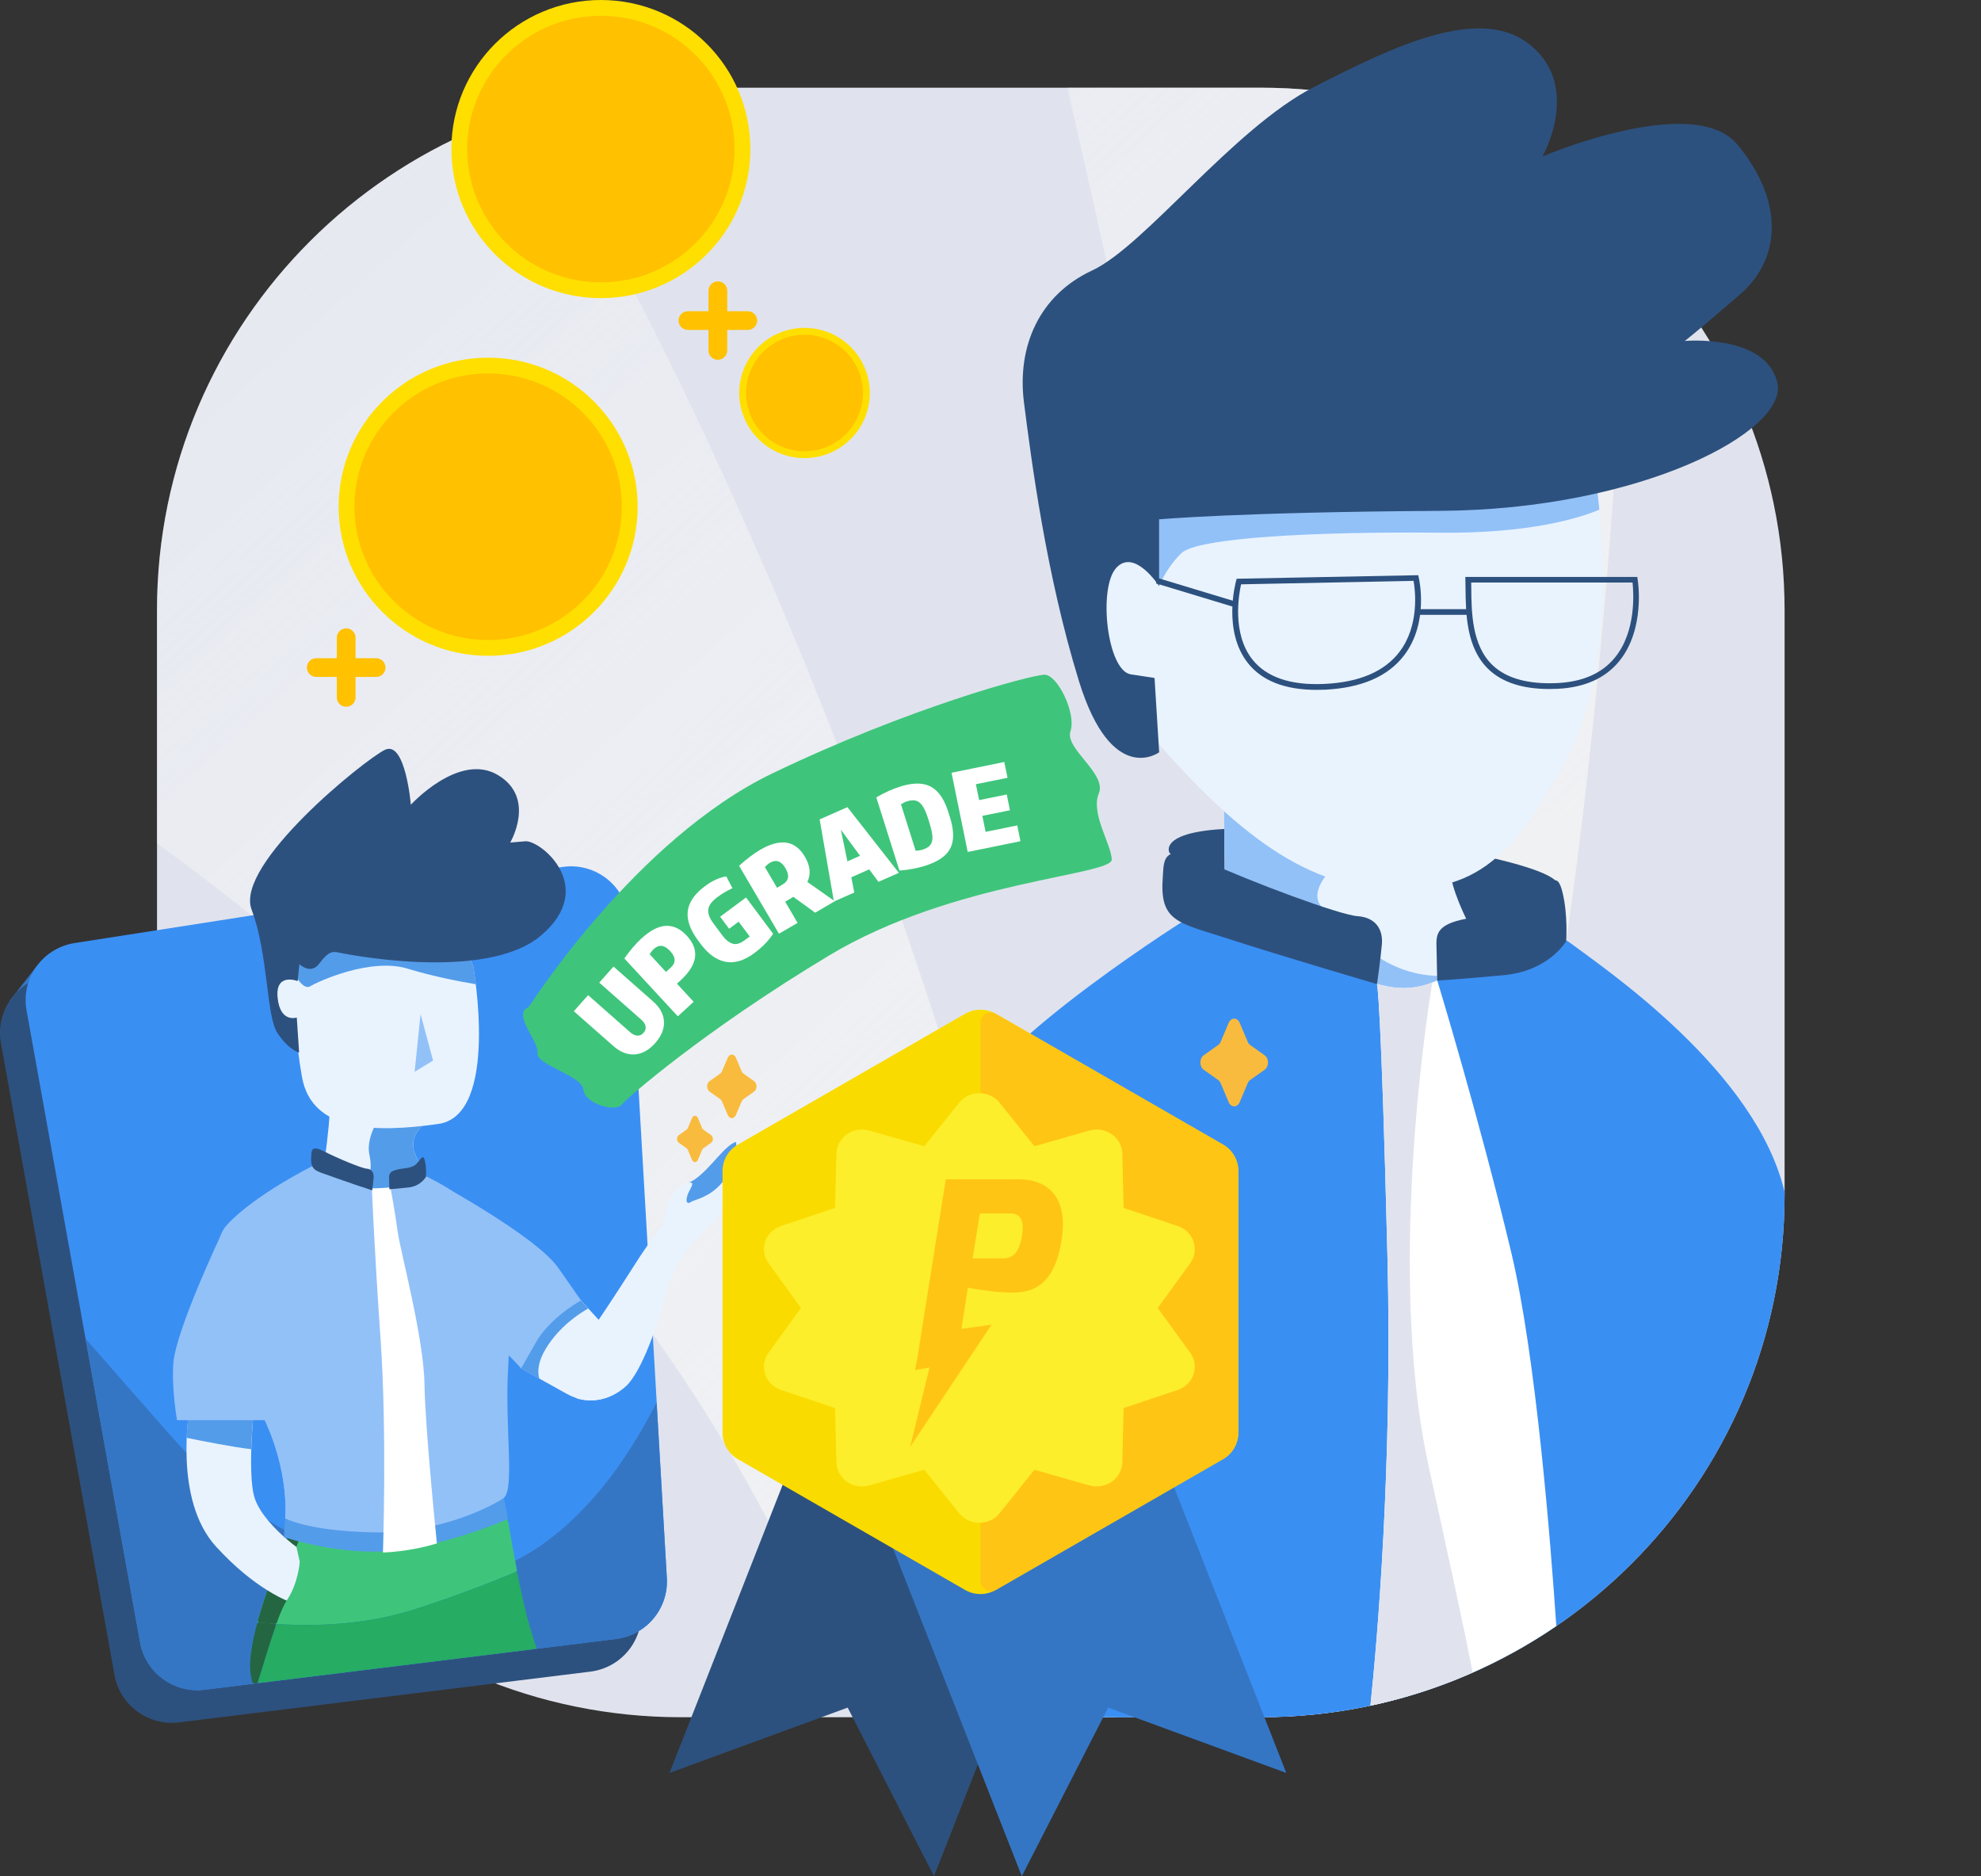 <svg width="226" height="214" viewBox="0 0 226 214" fill="none" xmlns="http://www.w3.org/2000/svg">
<rect x="0" y="0" width="226" height="214" fill="#333333" stroke="none"/>
<path d="M77.701 10.003H143.805C176.829 10.003 203.593 36.695 203.593 69.611V136.259C203.593 169.183 176.821 195.867 143.805 195.867H77.701C44.677 195.867 17.913 169.175 17.913 136.259V69.611C17.905 36.695 44.677 10.003 77.701 10.003Z" fill="#E0E3ED"/>
<path d="M87.726 65.913C76.259 39.408 67.189 22.881 60.289 12.579C35.761 20.007 17.904 42.734 17.904 69.619V96.181C40.392 112.555 69.302 138.544 87.726 173.664C92.447 182.674 96.228 189.973 99.241 195.883H127.349C122.766 172.074 111.007 119.7 87.726 65.913Z" fill="url(#paint0_linear)"/>
<path d="M143.805 10.003H121.778C124.362 21.403 128.961 41.87 137.124 78.5C150.024 136.388 146.826 178.637 144.493 195.85C150.105 195.786 155.523 194.954 160.665 193.452C163.127 184.079 166.844 168.545 172.407 142.798C181.607 100.226 184.651 54.037 185.656 27.047C174.861 16.511 160.098 10.003 143.805 10.003Z" fill="url(#paint1_linear)"/>
<path d="M203.593 136.259V135.968C200.337 122.146 183.226 110.609 179.08 107.509C174.626 104.174 135.998 104.424 135.998 104.424C135.998 104.424 113.348 118.497 109.631 127.006C105.914 135.516 102.205 144.042 101.088 151.074C99.97 158.106 100.715 161.441 108.141 161.441C115.567 161.441 121.139 162.183 121.139 162.183L123.106 195.875H143.789C176.829 195.875 203.593 169.183 203.593 136.259Z" fill="#3A8FF3"/>
<path d="M136.622 100.59L133.407 97.255C133.407 97.255 131.674 94.05 144.671 94.542C157.669 95.035 176.982 98.369 177.727 100.84C178.472 103.31 171.662 108.122 171.047 108.243C170.431 108.365 162.997 111.449 162.633 111.449C162.268 111.449 136.622 100.59 136.622 100.59Z" fill="#2D517E"/>
<path d="M140.056 90.934L139.643 92.282L139.748 102.665L157.102 112.248L160.778 113.354L163.969 111.828L167.443 105.151C167.443 105.151 165.467 101.308 165.467 99.233L140.056 90.934Z" fill="#E9F3FE"/>
<path d="M157.094 112.248L160.77 113.354L163.961 111.828L164.22 111.328C157.41 111.166 154.13 106.395 151.053 103.73C148.186 101.252 154.203 96.932 155.774 96.068L140.056 90.925L139.643 92.274L139.748 102.657L157.094 112.248Z" fill="#92C1F8"/>
<path d="M163.897 108.72C163.897 107.057 163.411 105.676 166.674 104.917C169.938 104.158 173.201 104.505 175.072 102.568C176.943 100.63 177.639 99.249 178.263 101.809C178.886 104.368 178.676 107.347 178.676 107.347C178.676 107.347 176.732 110.738 171.598 111.223C166.464 111.707 163.961 111.844 163.961 111.844L163.897 108.72Z" fill="#2D517E"/>
<path d="M132.662 99.928C132.791 98.264 132.524 95.915 137.658 98.264C142.792 100.614 152.793 104.352 154.875 104.497C156.956 104.643 157.79 106.023 157.652 107.678C157.515 109.333 157.094 112.248 157.094 112.248C157.094 112.248 146.266 109.067 140.29 107.129C134.322 105.192 132.241 105.192 132.662 99.928Z" fill="#2D517E"/>
<path d="M181.534 51.203C181.534 51.203 185.696 72.8 179.032 85.807C172.367 98.822 167.646 102.14 157.094 101.308C146.542 100.477 137.934 91.62 129.885 82.206C121.835 72.792 121.276 71.96 122.945 64.21C124.613 56.459 139.327 53.69 139.327 53.69L181.534 51.203Z" fill="#E9F3FE"/>
<path d="M181.534 51.203L139.327 53.698C139.327 53.698 133.464 54.804 128.727 57.565L132.249 66.85C132.249 66.85 132.946 64.912 134.751 63.112C136.557 61.311 150.162 60.617 164.326 60.762C174.408 60.859 180.036 59.139 182.457 58.138C182.06 53.98 181.534 51.203 181.534 51.203Z" fill="#92C1F8"/>
<path d="M132.241 85.807C132.241 85.807 126.823 89.819 123.074 77.636C119.325 65.453 117.656 52.447 116.822 45.939C115.988 39.432 118.628 33.619 124.596 30.849C130.565 28.08 140.703 14.654 149.862 9.947C159.037 5.248 169.03 0.404 174.723 5.248C180.416 10.092 175.97 17.843 175.97 17.843C175.97 17.843 193.187 10.504 198.183 16.462C203.18 22.413 203.601 29.194 198.459 33.627C193.324 38.059 192.207 38.891 192.207 38.891C192.207 38.891 201.374 38.059 202.759 43.598C204.143 49.136 187.21 58.13 164.301 58.268C141.392 58.405 132.233 59.236 132.233 59.236V66.85C132.233 66.85 129.423 62.49 127.342 64.775C125.26 67.06 126.297 76.506 129.01 76.918C131.723 77.329 131.715 77.329 131.715 77.329L132.241 85.807Z" fill="#2D517E"/>
<path d="M177.55 185.468C176.91 176.014 175.234 154.667 172.399 142.807C168.682 127.257 163.969 111.836 163.969 111.836L163.402 112.062C161.758 112.724 159.961 112.878 158.236 112.498L157.094 112.248C157.094 112.248 157.547 113.427 158.284 143.299C158.884 167.399 157.07 187.632 156.341 194.551C164.074 192.904 171.241 189.771 177.55 185.468Z" fill="white"/>
<path d="M1.612 115.816L1.094 114.161L4.155 110.246L6.017 113.031L1.612 115.816Z" fill="#3576C4"/>
<path d="M5.588 111.287L61.189 102.616C65.043 102.01 68.582 104.86 68.809 108.744L73.158 183.716C73.36 187.204 70.817 190.239 67.343 190.667L20.415 196.456C16.917 196.884 13.686 194.518 13.062 191.055L0.105 118.965C-0.551 115.316 1.927 111.852 5.588 111.287Z" fill="#2D517E"/>
<path d="M71.733 105.022L76.082 179.986C76.284 183.474 73.741 186.509 70.267 186.937L61.254 188.051L28.838 192.048L23.339 192.726C19.841 193.154 16.61 190.78 15.986 187.325L3.029 115.235C2.373 111.594 4.851 108.138 8.512 107.565L64.113 98.894C67.967 98.288 71.506 101.139 71.733 105.022Z" fill="#3A8FF3"/>
<path d="M64.598 173.987C60.881 177.313 56.249 179.897 51.261 180.083C49.366 180.155 47.471 179.873 45.608 179.485C37.17 177.709 29.25 173.511 23.055 167.528C21.241 165.776 19.581 163.887 17.921 161.99C15.556 159.301 13.192 156.604 10.835 153.916C10.471 153.504 10.106 153.092 9.75 152.673L15.977 187.341C16.601 190.804 19.832 193.178 23.33 192.742L28.829 192.064L61.245 188.067L70.258 186.953C73.733 186.525 76.275 183.482 76.073 180.002L74.907 159.979C72.218 165.203 68.971 170.071 64.598 173.987Z" fill="#3576C4"/>
<path d="M28.529 189.884C28.529 189.787 28.537 189.69 28.537 189.585C28.537 189.682 28.529 189.787 28.529 189.884Z" fill="#3EC57B"/>
<path d="M28.554 189.359C28.594 188.778 28.683 188.14 28.805 187.462C28.683 188.132 28.594 188.77 28.554 189.359Z" fill="#3EC57B"/>
<path d="M58.97 179.09C58.986 179.178 58.937 179.267 58.856 179.3C55.439 180.721 51.503 182.222 47.3 183.562C41.867 185.298 36.255 185.54 31.525 185.226C30.78 185.177 30.06 185.113 29.371 185.04C29.363 185.08 29.347 185.121 29.339 185.161C29.347 185.121 29.363 185.08 29.371 185.04C29.46 184.701 29.558 184.354 29.663 184.015C29.72 183.821 29.776 183.627 29.841 183.433C29.938 183.126 30.035 182.812 30.133 182.505C30.173 182.392 30.205 182.279 30.246 182.166C30.286 182.053 30.319 181.94 30.359 181.827C30.4 181.714 30.432 181.601 30.473 181.488C30.481 181.463 30.489 181.431 30.497 181.407C30.699 180.817 30.91 180.236 31.112 179.671C31.161 179.542 31.209 179.421 31.25 179.292C31.388 178.92 31.533 178.549 31.671 178.202C31.857 177.733 32.035 177.281 32.197 176.861C32.214 176.821 32.238 176.773 32.254 176.732C32.295 176.627 32.335 176.53 32.376 176.433C32.497 176.143 32.611 175.86 32.724 175.602C32.781 175.473 32.829 175.352 32.878 175.23C33.032 174.875 33.161 174.568 33.266 174.318C33.461 173.858 33.582 173.6 33.582 173.6L35.752 168.731C35.785 168.667 35.85 168.618 35.923 168.618L55.374 167.932C55.463 167.932 55.536 167.988 55.56 168.069C55.803 168.933 57.812 173.269 57.982 173.624C57.99 173.64 57.99 173.656 57.998 173.672C58.046 173.939 58.435 176.337 58.97 179.09Z" fill="#3EC57B"/>
<path d="M33.801 176.45L33.283 177.774C33.267 177.814 33.267 177.846 33.275 177.887C33.372 178.29 33.922 180.753 32.7 182.561V182.569C32.36 183.086 31.971 183.998 31.574 185.088C31.542 185.169 31.469 185.218 31.38 185.218C30.764 185.177 30.173 185.121 29.59 185.064C29.477 185.056 29.396 184.935 29.428 184.822C29.501 184.555 29.582 184.281 29.663 184.006C29.72 183.813 29.776 183.619 29.841 183.425C29.938 183.118 30.035 182.803 30.133 182.497C30.173 182.384 30.206 182.271 30.246 182.158C30.287 182.045 30.319 181.932 30.359 181.819C30.4 181.705 30.432 181.592 30.473 181.479C30.481 181.455 30.489 181.423 30.497 181.399C30.7 180.809 30.91 180.228 31.113 179.663C31.161 179.534 31.21 179.413 31.25 179.283C31.396 178.912 31.534 178.541 31.671 178.193C31.858 177.725 32.036 177.273 32.198 176.853C32.214 176.813 32.238 176.764 32.254 176.724C32.295 176.619 32.335 176.522 32.376 176.425C32.497 176.135 32.611 175.852 32.724 175.594C32.781 175.465 32.829 175.343 32.878 175.222C32.991 174.956 33.096 174.714 33.186 174.512C33.234 174.407 33.356 174.367 33.453 174.423L34.238 174.891C34.319 174.94 34.352 175.037 34.319 175.125L33.801 176.45Z" fill="#246641"/>
<path d="M34.198 178.137C34.198 178.137 34.044 180.591 32.708 182.561V182.569C32.084 182.295 31.339 181.915 30.505 181.391C28.861 180.373 26.853 178.815 24.65 176.409C19.711 171.016 21.646 160.585 21.646 160.585L22.407 156.096C22.407 156.096 26.796 155.733 26.999 155.716C27.201 155.7 29.566 156.314 29.355 157.42C29.145 158.526 28.035 168.037 29.096 171C29.704 172.687 31.372 174.415 32.74 175.586C33.137 175.925 33.502 176.215 33.817 176.441L34.198 178.137Z" fill="#E9F3FE"/>
<path d="M61.61 146.44L66.291 148.329C66.291 148.329 69.295 151.704 70.17 152.398C71.045 153.084 73.539 155.821 71.474 157.92C69.409 160.02 66.801 160.165 64.663 158.986C62.631 157.864 59.464 156.08 59.464 156.08C59.464 156.08 58.63 153.407 59.051 151.13C59.464 148.862 61.61 146.44 61.61 146.44Z" fill="#E9F3FE"/>
<path d="M66.282 148.329L61.602 146.44C61.602 146.44 59.456 148.862 59.035 151.139C58.614 153.407 59.448 156.088 59.448 156.088C59.448 156.088 60.363 156.604 61.521 157.25C61.302 156.443 61.367 155.305 62.282 153.803C63.78 151.357 65.959 149.895 67.1 149.249C66.631 148.716 66.282 148.329 66.282 148.329Z" fill="#539CEA"/>
<path d="M81.515 139.173C79.636 140.893 76.899 143.662 76.016 147.287C75.134 150.921 73.207 156.491 71.392 158.13C69.579 159.769 67.473 159.931 66.015 159.567C64.558 159.196 64.971 156.395 67.999 150.985C67.999 150.985 69.951 148.119 72.267 144.47C74.575 140.82 75.733 139.65 75.733 139.65C75.733 139.65 75.741 139.036 75.911 138.253C76.17 137.074 76.794 135.5 78.316 134.999C78.397 134.975 78.47 134.943 78.551 134.911C80.478 134.103 82.212 131.172 83.629 130.389C83.742 130.325 83.855 130.276 83.961 130.244C84.22 130.163 84.463 130.179 84.698 130.3C86.317 131.181 82.932 137.874 81.515 139.173Z" fill="#E9F3FE"/>
<path d="M28.659 165.292C28.74 162.692 29.008 159.971 29.194 158.478C28.068 157.84 26.934 157.186 26.861 157.186C26.764 157.186 23.663 158.05 21.986 158.518L21.63 160.593C21.63 160.593 21.371 161.982 21.29 164C22.918 164.331 26.87 165.114 28.659 165.292Z" fill="#539CEA"/>
<path d="M49.544 138.067L48.661 134.208C48.661 134.208 61.043 140.837 63.667 144.583C66.291 148.329 66.291 148.329 66.291 148.329C66.291 148.329 62.776 150.218 61.116 153.149C59.456 156.08 59.456 156.08 59.456 156.08C59.456 156.08 57.504 153.892 55.755 152.503C54.014 151.114 49.544 138.067 49.544 138.067Z" fill="#92C1F8"/>
<path d="M31.525 138.649L25.209 140.861C25.209 140.861 20.067 151.696 19.775 155.498C19.556 158.348 20.196 161.982 20.196 161.982H32.116L31.525 138.649Z" fill="#92C1F8"/>
<path d="M45.956 124.722L48.175 128.436C48.175 128.436 46.385 129.792 47.519 132.004C48.653 134.216 48.653 134.216 48.653 134.216C48.653 134.216 47.292 140.74 42.555 142.54C37.818 144.341 36.368 136.848 36.368 136.848C36.368 136.848 37.81 128.048 37.607 125.699C37.413 123.357 45.956 124.722 45.956 124.722Z" fill="#E9F3FE"/>
<path d="M48.176 128.435L45.957 124.722C45.957 124.722 45.746 124.689 45.39 124.641C43.843 126.377 41.64 129.348 42.142 131.697C42.912 135.258 40.442 135.12 39.859 134.878C39.268 134.636 39.154 137.147 39.859 137.551C40.272 137.785 43.835 138.301 46.896 138.576C48.192 136.388 48.645 134.208 48.645 134.208C48.645 134.208 48.645 134.208 47.511 131.996C46.386 129.792 48.176 128.435 48.176 128.435Z" fill="#539CEA"/>
<path d="M53.981 110.181C47.819 95.035 33.113 106.903 33.113 106.903C33.113 106.903 33.145 108.324 33.242 110.431C33.064 110.351 32.886 110.31 32.7 110.326C31.728 110.407 31.064 111.901 31.209 113.653C31.355 115.413 32.262 116.769 33.234 116.688C33.38 116.672 33.526 116.632 33.655 116.559C33.849 118.731 34.109 120.959 34.457 122.873C35.599 129.17 42.935 129.194 49.997 128.201C57.042 127.208 53.981 110.181 53.981 110.181Z" fill="#E9F3FE"/>
<path d="M46.539 110.496C49.342 111.36 52.483 111.957 54.289 112.264C54.136 110.996 53.99 110.189 53.99 110.189C47.827 95.043 33.121 106.911 33.121 106.911C33.121 106.911 33.154 108.332 33.251 110.439C33.251 110.439 34.433 113.063 35.38 112.498C36.32 111.933 42.321 109.188 46.539 110.496Z" fill="#539CEA"/>
<path d="M38.49 108.623C38.49 108.623 55.277 112.208 61.747 106.685C68.218 101.163 61.65 95.818 59.933 95.955C58.208 96.101 58.208 96.101 58.208 96.101C58.208 96.101 61.213 91.006 56.783 88.39C52.354 85.775 46.871 91.789 46.871 91.789C46.871 91.789 46.256 84.386 43.899 85.532C41.551 86.679 26.772 98.595 28.699 103.73C30.627 108.865 30.351 115.849 31.647 117.819C32.943 119.789 34.125 120.055 34.125 120.055L33.858 116.059C33.858 116.059 31.963 116.713 31.671 113.798C31.38 110.883 33.955 111.901 33.955 111.901L34.157 109.971C34.157 109.971 35.437 111.223 36.417 109.915C37.397 108.607 37.85 108.502 38.49 108.623Z" fill="#2D517E"/>
<path d="M33.988 171.613C33.907 171.759 32.538 173.164 32.538 173.164L32.393 175.319C32.393 175.319 39.106 177.604 45.43 176.813C51.755 176.014 57.958 173.244 57.958 173.244L57.326 170.047C57.326 170.047 51.593 172.51 46.111 173.01C40.62 173.511 33.761 171.646 33.761 171.646" fill="#539CEA"/>
<path d="M36.028 132.82C36.028 132.82 39.648 135.363 42.514 135.532C45.381 135.702 48.653 134.208 48.653 134.208C48.653 134.208 54.159 136.646 55.884 140.239C57.609 143.832 58.386 149.258 57.973 155.999C57.56 162.741 58.775 169.958 57.431 170.887C56.078 171.815 50.021 174.956 42.458 174.778C34.894 174.601 32.538 173.164 32.538 173.164C32.538 173.164 33.112 167.827 29.922 161.384C26.731 154.941 22.698 143.283 25.873 139.763C29.039 136.251 36.028 132.82 36.028 132.82Z" fill="#92C1F8"/>
<path d="M42.426 135.516C42.426 135.516 42.669 141.951 43.414 152.689C44.159 163.427 43.689 177.079 43.689 177.079C43.689 177.079 46.637 177.031 49.844 176.038C49.844 176.038 48.524 163.241 48.426 157.872C48.337 152.503 45.641 142.597 45.365 140.473C45.09 138.342 44.539 135.403 44.539 135.403L44.377 135.46C43.754 135.492 43.244 135.516 42.636 135.556L42.426 135.516Z" fill="white"/>
<path d="M47.981 115.663L49.406 120.967L47.301 122.251" fill="#92C1F8"/>
<path d="M83.88 131.94C82.56 136.461 79.377 136.703 78.802 137.107C78.227 137.51 78.122 136.703 78.77 135.589C79.215 134.822 78.827 134.83 78.551 134.911C80.479 134.103 82.212 131.173 83.629 130.389C83.742 130.325 83.856 130.276 83.961 130.244C84.034 130.712 84.066 131.326 83.88 131.94Z" fill="#539CEA"/>
<path d="M37.81 133.91C36.749 133.328 36.028 132.82 36.028 132.82C36.028 132.82 29.039 136.251 25.865 139.763C22.691 143.283 26.723 154.941 29.914 161.384C33.105 167.827 32.53 173.164 32.53 173.164C32.53 173.164 32.675 173.252 33.008 173.382C33.542 172.711 32.991 163.257 32.384 155.289C31.777 147.32 29.533 140.974 30.691 139.957C31.671 139.101 36.392 135.113 37.81 133.91Z" fill="#92C1F8"/>
<path d="M61.018 188.084L29.655 191.951C29.517 191.967 29.412 191.838 29.452 191.709C30.003 189.997 30.748 187.414 31.477 185.355C31.501 185.274 31.582 185.226 31.663 185.234C36.36 185.532 41.915 185.274 47.292 183.562C51.463 182.23 55.374 180.745 58.775 179.332C58.889 179.283 59.01 179.348 59.034 179.469C59.455 181.617 59.957 183.918 60.443 185.549C60.67 186.307 60.929 187.083 61.172 187.841C61.213 187.955 61.14 188.068 61.018 188.084Z" fill="#26AC63"/>
<path d="M31.445 185.46C30.7 187.567 29.947 190.199 29.396 191.878C29.372 191.951 29.315 191.999 29.242 192.008L28.999 192.04C28.918 191.983 28.87 191.951 28.789 191.895C28.781 191.862 28.773 191.838 28.765 191.806C28.748 191.749 28.732 191.685 28.724 191.628C28.716 191.588 28.708 191.547 28.7 191.507C28.667 191.354 28.635 191.2 28.611 191.039C28.603 190.998 28.595 190.958 28.595 190.926C28.586 190.845 28.57 190.764 28.562 190.683C28.554 190.643 28.554 190.603 28.554 190.554C28.554 190.522 28.546 190.49 28.546 190.465C28.546 190.433 28.538 190.401 28.538 190.369C28.538 190.312 28.53 190.256 28.53 190.199C28.522 190.005 28.53 189.803 28.538 189.594C28.546 189.521 28.546 189.448 28.554 189.367C28.595 188.786 28.684 188.148 28.805 187.47C28.813 187.43 28.821 187.397 28.829 187.357C28.854 187.244 28.878 187.131 28.902 187.01C28.91 186.97 28.918 186.921 28.927 186.873C28.951 186.735 28.983 186.598 29.016 186.461C29.048 186.316 29.08 186.17 29.121 186.025C29.145 185.928 29.169 185.831 29.194 185.726C29.242 185.549 29.283 185.371 29.331 185.193C29.404 185.137 29.461 185.105 29.534 185.056C30.101 185.113 30.684 185.161 31.283 185.21C31.404 185.218 31.485 185.339 31.445 185.46Z" fill="#246641"/>
<path d="M158.236 112.498L157.094 112.248C157.094 112.248 157.547 113.427 158.284 143.299C158.884 167.399 157.07 187.632 156.341 194.551C160.398 193.687 164.301 192.403 168.01 190.764C167.006 185.637 165.346 178.016 162.989 167.246C157.912 144.042 163.402 112.07 163.402 112.07C161.767 112.716 159.961 112.87 158.236 112.498Z" fill="#E0E3ED"/>
<path d="M60.387 114.775C60.387 114.775 72.493 95.729 88.098 88.221C103.703 80.712 117.696 76.958 119.17 76.958C120.652 76.958 122.806 81.382 122.126 83.393C121.446 85.403 126.297 88.221 125.357 90.498C124.418 92.774 126.701 96.133 126.839 98.006C126.977 99.879 108.813 100.42 94.552 109.002C80.292 117.585 71.546 125.23 70.874 126.038C70.201 126.845 66.703 125.9 66.565 124.294C66.428 122.687 61.188 121.476 61.318 120.136C61.456 118.796 59.034 116.382 59.836 115.171" fill="#3EC57B"/>
<path d="M72.421 120.265C71.579 120.322 70.769 120.007 69.984 119.32L65.465 115.34L67.093 113.507L71.887 117.73C72.17 117.98 72.445 118.109 72.713 118.125C72.98 118.142 73.215 118.029 73.417 117.803C73.62 117.576 73.692 117.334 73.652 117.068C73.603 116.801 73.441 116.551 73.158 116.301L68.364 112.078L69.992 110.246L74.51 114.226C75.296 114.92 75.709 115.687 75.749 116.519C75.79 117.358 75.458 118.174 74.745 118.981C74.033 119.773 73.255 120.208 72.421 120.265Z" fill="white"/>
<path d="M71.223 109.317C71.911 108.364 72.559 107.614 73.158 107.057C74.162 106.136 75.085 105.652 75.952 105.603C76.81 105.555 77.612 105.926 78.357 106.734C79.102 107.541 79.41 108.364 79.288 109.212C79.167 110.06 78.6 110.948 77.604 111.86L77.231 112.199L79.134 114.266L77.329 115.921L71.223 109.317ZM76.535 110.351C77.134 109.802 77.102 109.18 76.454 108.478C75.806 107.775 75.183 107.694 74.583 108.243C74.43 108.381 74.276 108.582 74.114 108.841L75.976 110.859L76.535 110.351Z" fill="white"/>
<path d="M82.795 109.705C81.766 109.519 80.811 108.841 79.928 107.662L79.636 107.267C78.729 106.047 78.341 104.933 78.462 103.916C78.592 102.899 79.248 101.954 80.438 101.066C81.256 100.461 82.058 100.089 82.859 99.96L83.556 101.308C83.232 101.462 82.948 101.615 82.706 101.752C82.463 101.89 82.179 102.075 81.855 102.317C81.191 102.81 80.843 103.286 80.802 103.746C80.762 104.207 80.94 104.707 81.337 105.248L82.357 106.629C82.746 107.162 83.143 107.493 83.556 107.63C83.961 107.759 84.422 107.638 84.941 107.25L85.532 106.814L84.268 105.127L83.183 105.934L82.155 104.562L85.111 102.366L88.196 106.5C87.702 107.283 86.973 108.034 86.01 108.744C84.892 109.568 83.823 109.891 82.795 109.705Z" fill="white"/>
<path d="M84.317 98.749C85.192 97.966 85.986 97.368 86.69 96.948C87.864 96.262 88.877 95.988 89.727 96.117C90.577 96.246 91.282 96.787 91.832 97.732C92.44 98.765 92.529 99.718 92.108 100.598L95.234 102.794L92.999 104.102L90.504 102.293C90.399 102.366 90.237 102.463 90.01 102.592L89.573 102.842L90.99 105.264L88.868 106.5L84.317 98.749ZM89.29 100.88C89.986 100.469 90.099 99.855 89.614 99.031C89.128 98.208 88.537 97.998 87.84 98.41C87.662 98.515 87.468 98.676 87.257 98.894L88.65 101.26L89.29 100.88Z" fill="white"/>
<path d="M93.509 93.46L96.675 92.064L102.546 99.556L100.222 100.581L99.161 99.16L97.121 100.065L97.461 101.801L95.136 102.826L93.509 93.46ZM98.117 97.61L95.93 94.639L96.675 98.248L98.117 97.61Z" fill="white"/>
<path d="M102.611 99.298L99.971 90.95C100.886 90.417 101.785 90.005 102.684 89.722C103.672 89.408 104.522 89.311 105.226 89.416C105.931 89.521 106.522 89.844 107.008 90.376C107.494 90.909 107.899 91.684 108.215 92.702L108.36 93.17C108.676 94.179 108.798 95.043 108.708 95.761C108.619 96.48 108.32 97.078 107.793 97.562C107.275 98.046 106.514 98.442 105.526 98.757C104.643 99.031 103.663 99.217 102.611 99.298ZM106.125 96.383C106.311 96.157 106.392 95.842 106.376 95.455C106.36 95.067 106.247 94.542 106.044 93.888L105.898 93.42C105.696 92.774 105.485 92.282 105.267 91.951C105.048 91.62 104.797 91.41 104.514 91.329C104.23 91.248 103.882 91.273 103.469 91.402C103.242 91.474 103.016 91.588 102.789 91.741L104.457 97.029C104.732 97.029 104.983 96.989 105.21 96.924C105.639 96.795 105.947 96.617 106.125 96.383Z" fill="white"/>
<path d="M108.555 88.14L114.572 86.913L114.944 88.713L111.332 89.448L111.705 91.257L114.855 90.619L115.219 92.419L112.069 93.057L112.442 94.882L116.053 94.147L116.418 95.947L110.401 97.174L108.555 88.14Z" fill="white"/>
<path d="M68.55 34.006C77.969 34.006 85.604 26.394 85.604 17.003C85.604 7.613 77.969 0 68.55 0C59.131 0 51.495 7.613 51.495 17.003C51.495 26.394 59.131 34.006 68.55 34.006Z" fill="#FFDF00"/>
<path d="M68.549 32.206C76.971 32.206 83.798 25.399 83.798 17.003C83.798 8.607 76.971 1.801 68.549 1.801C60.128 1.801 53.301 8.607 53.301 17.003C53.301 25.399 60.128 32.206 68.549 32.206Z" fill="#FFC100"/>
<path d="M55.69 74.802C65.109 74.802 72.745 67.19 72.745 57.799C72.745 48.409 65.109 40.796 55.69 40.796C46.271 40.796 38.636 48.409 38.636 57.799C38.636 67.19 46.271 74.802 55.69 74.802Z" fill="#FFDF00"/>
<path d="M55.69 73.002C64.112 73.002 70.939 66.196 70.939 57.799C70.939 49.403 64.112 42.597 55.69 42.597C47.268 42.597 40.441 49.403 40.441 57.799C40.441 66.196 47.268 73.002 55.69 73.002Z" fill="#FFC100"/>
<path d="M91.783 52.253C95.898 52.253 99.233 48.927 99.233 44.825C99.233 40.723 95.898 37.397 91.783 37.397C87.669 37.397 84.333 40.723 84.333 44.825C84.333 48.927 87.669 52.253 91.783 52.253Z" fill="#FFDF00"/>
<path d="M91.783 51.47C95.464 51.47 98.448 48.495 98.448 44.825C98.448 41.155 95.464 38.18 91.783 38.18C88.102 38.18 85.118 41.155 85.118 44.825C85.118 48.495 88.102 51.47 91.783 51.47Z" fill="#FFC100"/>
<path d="M85.313 35.5H82.964V33.158C82.964 32.569 82.487 32.093 81.895 32.093C81.304 32.093 80.827 32.569 80.827 33.158V35.5H78.478C77.887 35.5 77.409 35.976 77.409 36.566C77.409 37.155 77.887 37.631 78.478 37.631H80.827V39.973C80.827 40.562 81.304 41.038 81.895 41.038C82.487 41.038 82.964 40.562 82.964 39.973V37.631H85.313C85.904 37.631 86.382 37.155 86.382 36.566C86.382 35.976 85.896 35.5 85.313 35.5Z" fill="#FFC100"/>
<path d="M42.911 75.077H40.563V72.735C40.563 72.146 40.085 71.67 39.494 71.67C38.903 71.67 38.425 72.146 38.425 72.735V75.077H36.077C35.486 75.077 35.008 75.553 35.008 76.142C35.008 76.732 35.486 77.208 36.077 77.208H38.425V79.55C38.425 80.139 38.903 80.615 39.494 80.615C40.085 80.615 40.563 80.139 40.563 79.55V77.208H42.911C43.503 77.208 43.98 76.732 43.98 76.142C43.98 75.553 43.503 75.077 42.911 75.077Z" fill="#FFC100"/>
<path d="M150.195 78.686C146.615 78.686 143.992 77.668 142.388 75.658C139.465 72.009 140.955 66.478 141.02 66.244L141.085 66.01L161.799 65.606L161.856 65.865C161.905 66.075 163.03 71.008 160.196 74.738C158.358 77.16 155.305 78.476 151.102 78.67C150.794 78.678 150.486 78.686 150.195 78.686ZM141.587 66.648C141.344 67.722 140.51 72.267 142.898 75.246C144.502 77.249 147.247 78.185 151.069 78.008C155.062 77.83 157.961 76.595 159.67 74.334C161.961 71.314 161.451 67.294 161.265 66.252L141.587 66.648Z" fill="#2D517E"/>
<path d="M176.764 78.589C173.735 78.589 171.419 77.846 169.857 76.377C167.257 73.93 167.225 69.974 167.192 67.084C167.192 66.753 167.184 66.438 167.176 66.139L167.168 65.808H186.79L186.83 66.083C186.871 66.309 187.713 71.743 184.733 75.408C183.145 77.362 180.765 78.427 177.671 78.565C177.363 78.581 177.064 78.589 176.764 78.589ZM167.84 66.454C167.84 66.656 167.848 66.858 167.848 67.076C167.873 69.845 167.913 73.648 170.31 75.9C171.889 77.386 174.367 78.064 177.655 77.911C180.562 77.773 182.781 76.797 184.247 74.988C186.684 71.993 186.368 67.585 186.247 66.446H167.84V66.454Z" fill="#2D517E"/>
<path d="M167.605 69.482H161.734V70.128H167.605V69.482Z" fill="#2D517E"/>
<path d="M140.736 69.224L131.877 66.543L132.063 65.921L140.922 68.602L140.736 69.224Z" fill="#2D517E"/>
<path d="M101.882 137.292L76.381 202.221L96.707 194.769L106.554 214L132.055 149.072L101.882 137.292Z" fill="#2D517E"/>
<path d="M121.244 137.292L146.744 202.221L126.418 194.769L116.571 214L91.07 149.072L121.244 137.292Z" fill="#3576C4"/>
<path d="M141.27 163.411V133.57C141.27 132.327 140.606 131.173 139.521 130.551L113.599 115.631C112.514 115.009 111.186 115.009 110.101 115.631L84.179 130.551C83.094 131.173 82.43 132.327 82.43 133.57V163.411C82.43 164.654 83.094 165.808 84.179 166.43L110.101 181.35C111.186 181.972 112.514 181.972 113.599 181.35L139.521 166.43C140.606 165.808 141.27 164.654 141.27 163.411Z" fill="#FADB00"/>
<path d="M111.858 116.64V180.341C111.858 181.237 112.83 181.794 113.608 181.35L139.529 166.43C140.615 165.808 141.279 164.654 141.279 163.411V133.57C141.279 132.327 140.615 131.172 139.529 130.551L113.608 115.631C112.83 115.187 111.858 115.744 111.858 116.64Z" fill="#FFC514"/>
<path d="M132.079 149.193L135.78 144.09C136.298 143.372 136.444 142.484 136.176 141.652C135.901 140.788 135.229 140.126 134.346 139.836L128.192 137.777L128.038 131.576C128.014 130.72 127.601 129.929 126.888 129.413C126.135 128.864 125.187 128.694 124.28 128.952L118.013 130.737L114.045 125.787C113.486 125.093 112.644 124.689 111.728 124.689C110.813 124.689 109.971 125.093 109.412 125.787L105.444 130.737L99.177 128.952C98.269 128.694 97.322 128.864 96.569 129.413C95.864 129.929 95.443 130.72 95.419 131.576L95.265 137.777L89.111 139.836C88.228 140.134 87.556 140.796 87.281 141.652C87.013 142.484 87.159 143.372 87.677 144.082L91.378 149.185L87.677 154.287C87.159 154.998 87.013 155.886 87.281 156.718C87.556 157.581 88.228 158.244 89.111 158.542L95.265 160.601L95.419 166.802C95.443 167.657 95.856 168.449 96.569 168.965C97.322 169.514 98.269 169.684 99.177 169.426L105.444 167.641L109.412 172.59C109.971 173.285 110.813 173.688 111.728 173.688C112.644 173.688 113.486 173.293 114.045 172.59L118.013 167.641L124.28 169.426C125.187 169.684 126.135 169.514 126.888 168.965C127.593 168.449 128.014 167.657 128.038 166.802L128.192 160.601L134.346 158.542C135.229 158.244 135.901 157.581 136.176 156.718C136.444 155.886 136.298 154.998 135.78 154.287L132.079 149.193Z" fill="#FCEE2A"/>
<path d="M116.288 134.515H107.898L104.715 154.514L104.4 156.266L106.043 155.975L103.841 165.017L113.113 151.098L109.68 151.575L110.425 146.86C110.562 146.94 113.137 147.328 114.231 147.385C116.611 147.53 120.142 147.772 121.114 141.418C121.972 135.968 118.927 134.515 116.288 134.515ZM116.603 140.885C116.296 142.839 115.567 143.533 114.433 143.533H110.959L111.785 138.407H115.267C116.247 138.407 116.895 138.964 116.603 140.885Z" fill="#FFC514"/>
<path d="M83.953 120.636L84.617 122.195C84.665 122.308 84.738 122.404 84.827 122.461L86.034 123.317C86.398 123.575 86.398 124.253 86.034 124.504L84.827 125.359C84.738 125.424 84.665 125.513 84.617 125.626L83.953 127.184C83.75 127.652 83.232 127.652 83.029 127.184L82.365 125.626C82.317 125.513 82.244 125.416 82.155 125.359L80.948 124.504C80.584 124.245 80.584 123.567 80.948 123.317L82.155 122.461C82.244 122.396 82.317 122.308 82.365 122.195L83.029 120.636C83.232 120.168 83.75 120.168 83.953 120.636Z" fill="#F9BB3D"/>
<path d="M79.62 127.523L80.098 128.662C80.13 128.742 80.187 128.815 80.252 128.855L81.126 129.477C81.394 129.663 81.394 130.155 81.126 130.341L80.252 130.963C80.187 131.011 80.138 131.076 80.098 131.156L79.62 132.295C79.474 132.634 79.094 132.634 78.948 132.295L78.47 131.156C78.438 131.076 78.381 131.003 78.316 130.963L77.442 130.341C77.174 130.155 77.174 129.663 77.442 129.477L78.316 128.855C78.381 128.807 78.43 128.742 78.47 128.662L78.948 127.523C79.094 127.176 79.474 127.176 79.62 127.523Z" fill="#F9BB3D"/>
<path d="M141.433 116.672L142.34 118.82C142.404 118.973 142.502 119.103 142.623 119.191L144.283 120.37C144.785 120.725 144.785 121.654 144.283 122.009L142.623 123.188C142.502 123.277 142.404 123.406 142.34 123.559L141.433 125.707C141.157 126.353 140.437 126.353 140.169 125.707L139.262 123.559C139.198 123.406 139.1 123.277 138.979 123.188L137.319 122.009C136.817 121.654 136.817 120.725 137.319 120.37L138.979 119.191C139.1 119.103 139.198 118.973 139.262 118.82L140.169 116.672C140.445 116.027 141.157 116.027 141.433 116.672Z" fill="#F9BB3D"/>
<path d="M44.394 134.652C44.394 134.119 44.256 133.684 45.188 133.433C46.119 133.191 47.042 133.304 47.576 132.682C48.111 132.061 48.305 131.625 48.483 132.44C48.662 133.256 48.605 134.208 48.605 134.208C48.605 134.208 48.054 135.29 46.589 135.444C45.131 135.597 44.418 135.645 44.418 135.645L44.394 134.652Z" fill="#2D517E"/>
<path d="M35.509 131.843C35.55 131.31 35.469 130.559 36.935 131.31C38.392 132.061 41.243 133.255 41.834 133.296C42.425 133.336 42.66 133.78 42.628 134.313C42.587 134.846 42.466 135.774 42.466 135.774C42.466 135.774 39.38 134.757 37.688 134.135C35.979 133.522 35.388 133.522 35.509 131.843Z" fill="#2D517E"/>
<defs>
<linearGradient id="paint0_linear" x1="-22.669" y1="-8.674" x2="159.812" y2="193.663" gradientUnits="userSpaceOnUse">
<stop offset="1.11884e-07" stop-color="white" stop-opacity="0"/>
<stop offset="1" stop-color="#F1F2F2"/>
</linearGradient>
<linearGradient id="paint1_linear" x1="20.638" y1="-47.731" x2="203.118" y2="154.607" gradientUnits="userSpaceOnUse">
<stop offset="1.11884e-07" stop-color="white" stop-opacity="0"/>
<stop offset="1" stop-color="#F1F2F2"/>
</linearGradient>
</defs>
</svg>
